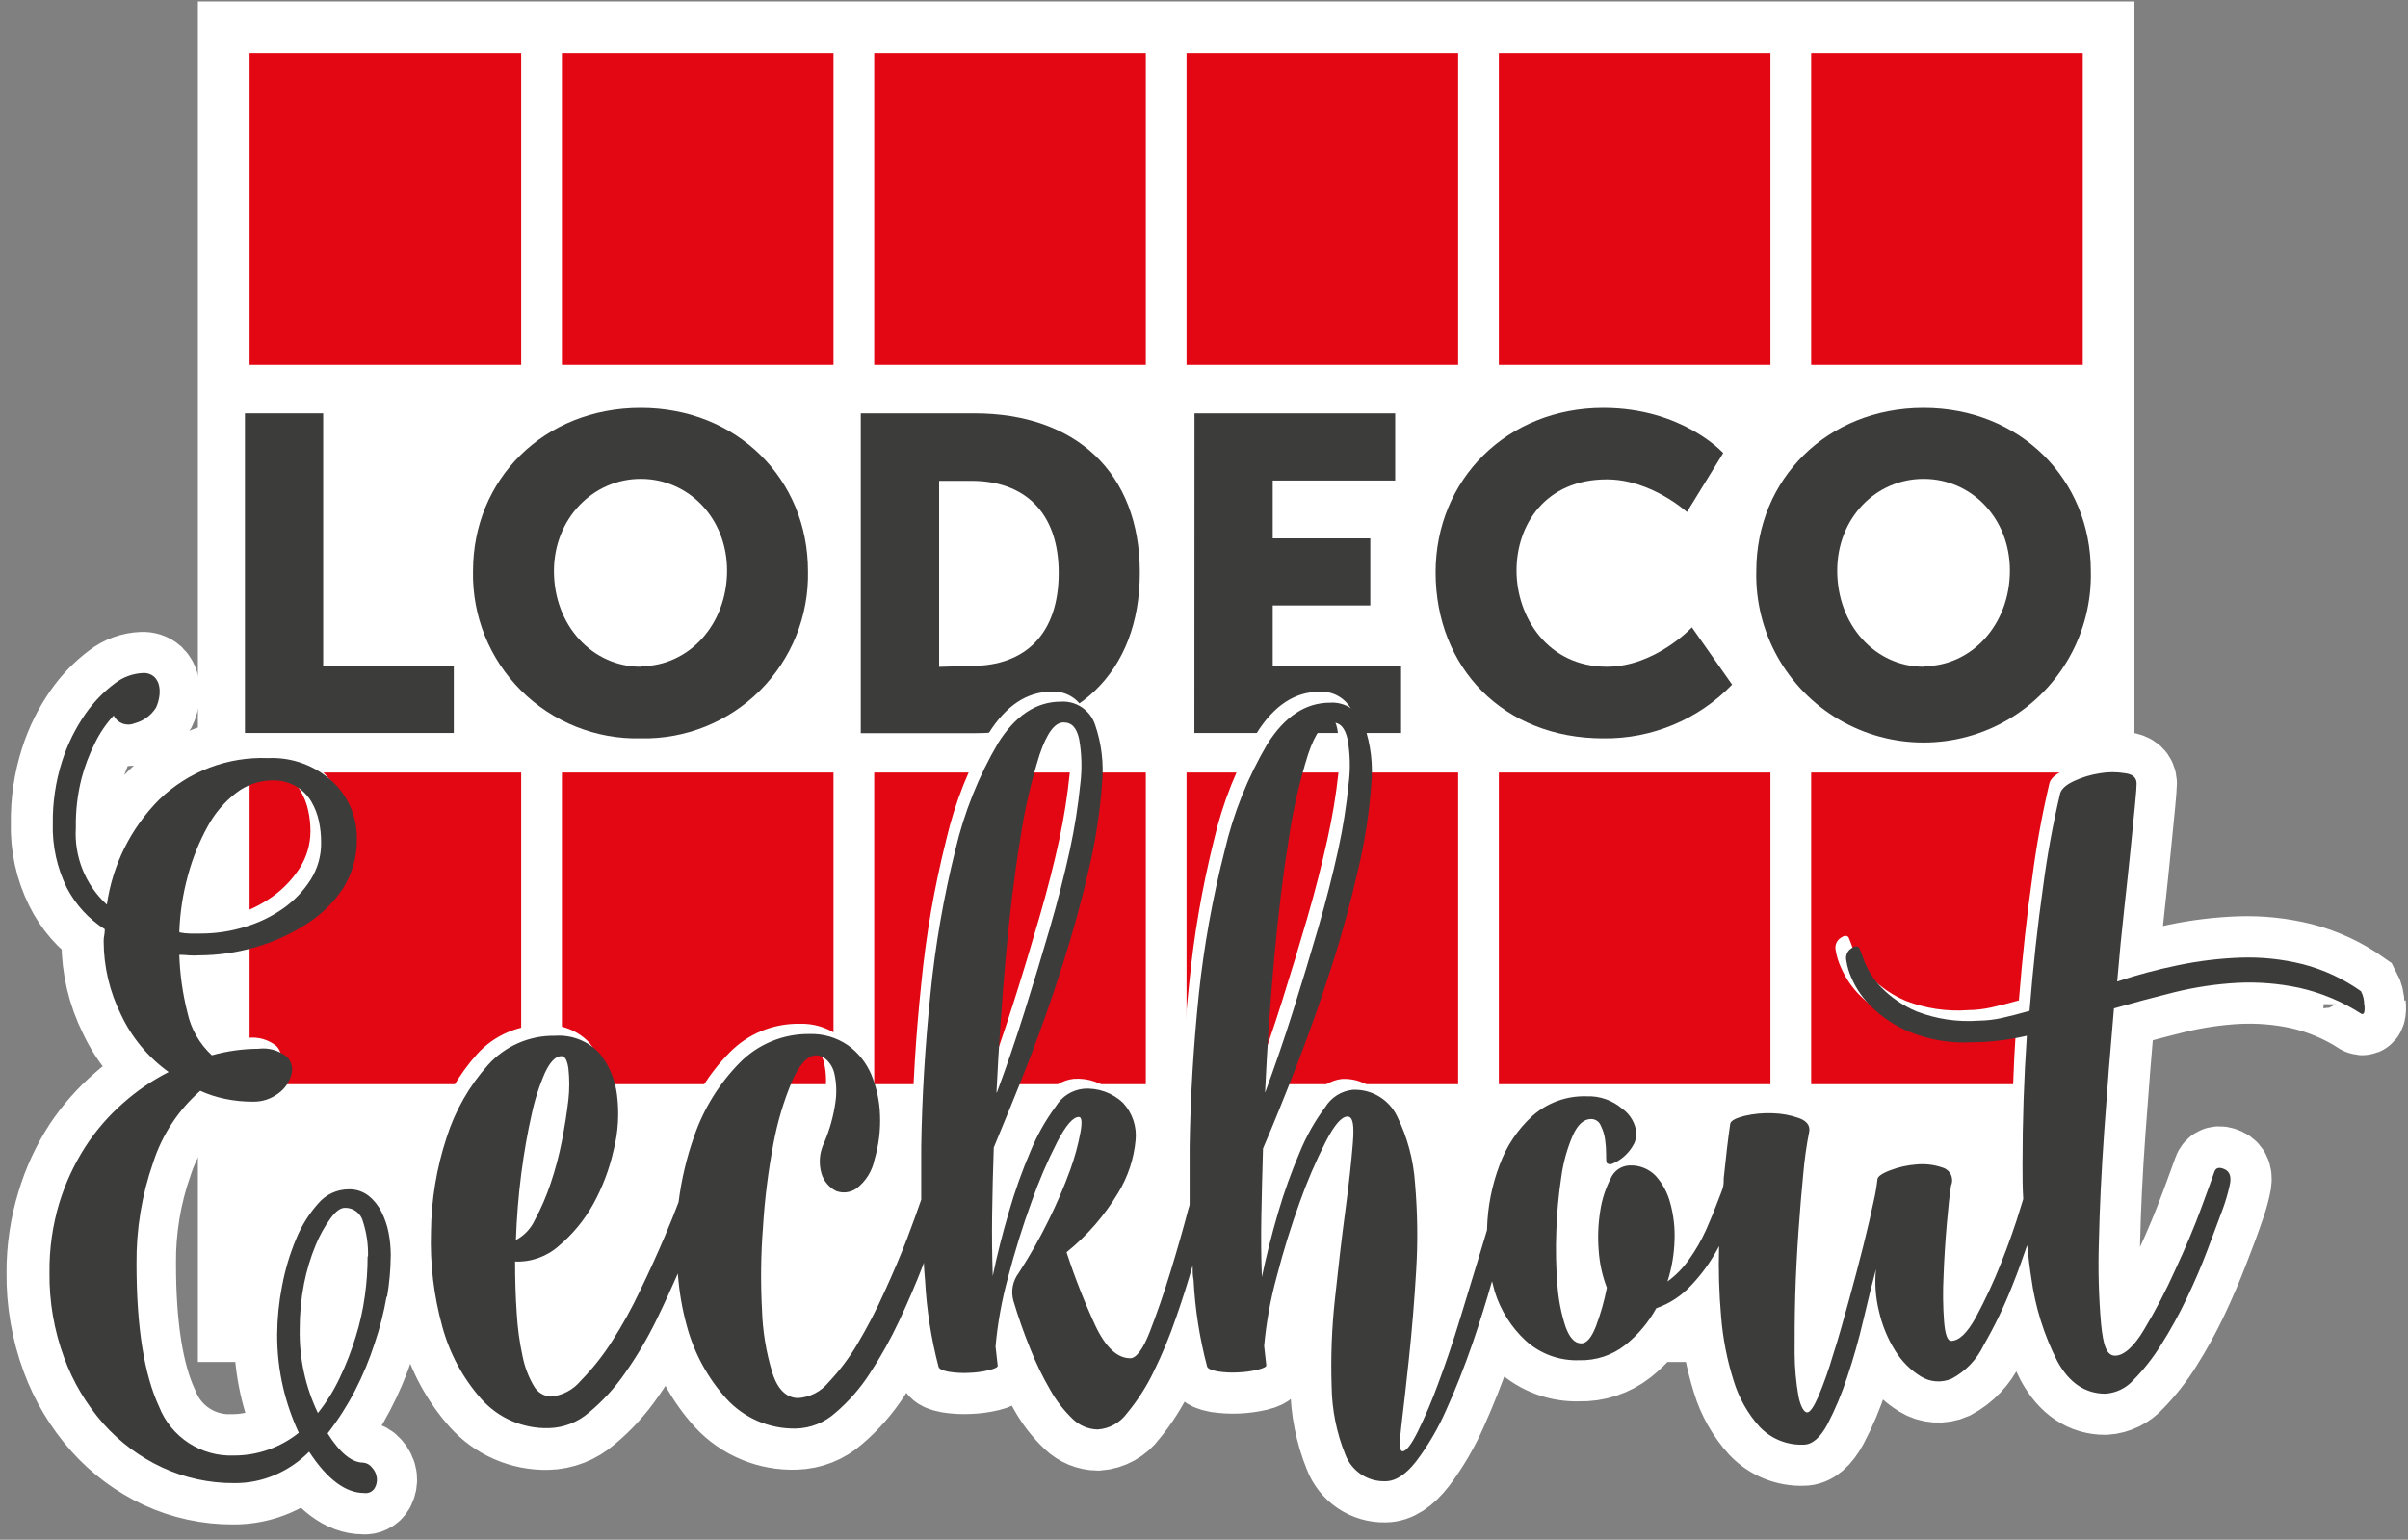<?xml version="1.0" encoding="UTF-8"?>
<svg width="233px" height="149px" viewBox="0 0 233 149" version="1.1" xmlns="http://www.w3.org/2000/svg" xmlns:xlink="http://www.w3.org/1999/xlink">
    <rect x="0" y="0" width="233" height="149" fill="#808080" stroke="none"/>
    <!-- Generator: Sketch 51.1 (57501) - http://www.bohemiancoding.com/sketch -->
    <title>Untitled</title>
    <desc>Created with Sketch.</desc>
    <defs></defs>
    <g id="Page-1" stroke="none" stroke-width="1" fill="none" fill-rule="evenodd">
        <g id="logo" transform="translate(3, 0)">
            <rect id="Rectangle-path" fill="#FFFFFF" fill-rule="nonzero" x="16.15" y="0.14" width="187.38" height="131.66"></rect>
            <path d="M32.47,121.59 C32.464,122.851 32.377,124.11 32.21,125.36 C32.022,126.715 31.724,128.053 31.32,129.36 C30.906,130.701 30.398,132.011 29.8,133.28 C29.223,134.515 28.501,135.676 27.65,136.74 C26.429,134.192 25.819,131.395 25.87,128.57 C25.863,127.093 26.007,125.618 26.3,124.17 C26.542,122.897 26.917,121.654 27.42,120.46 C27.792,119.534 28.272,118.654 28.85,117.84 C29.35,117.17 29.85,116.84 30.23,116.84 C31.078,116.825 31.819,117.411 32,118.24 C32.346,119.322 32.508,120.454 32.48,121.59 M14.25,90.18 C14.313,88.327 14.595,86.487 15.09,84.7 C15.531,83.061 16.173,81.482 17,80 C17.685,78.726 18.632,77.611 19.78,76.73 C20.782,75.954 22.012,75.529 23.28,75.52 C24.089,75.497 24.888,75.698 25.59,76.1 C26.174,76.47 26.658,76.979 27,77.58 C27.348,78.169 27.598,78.811 27.74,79.48 C27.881,80.137 27.952,80.808 27.95,81.48 C27.979,82.762 27.631,84.024 26.95,85.11 C26.248,86.206 25.341,87.156 24.28,87.91 C23.147,88.707 21.89,89.312 20.56,89.7 C19.17,90.128 17.724,90.344 16.27,90.34 L15.27,90.34 C14.934,90.337 14.599,90.3 14.27,90.23 M34.27,125.52 C34.507,124.173 34.631,122.808 34.64,121.44 C34.638,120.718 34.568,119.998 34.43,119.29 C34.293,118.596 34.064,117.924 33.75,117.29 C33.45,116.681 33.02,116.145 32.49,115.72 C31.937,115.29 31.25,115.067 30.55,115.09 C29.422,115.096 28.353,115.592 27.62,116.45 C26.717,117.471 25.994,118.638 25.48,119.9 C24.862,121.366 24.406,122.895 24.12,124.46 C23.811,125.994 23.65,127.555 23.64,129.12 C23.629,132.413 24.347,135.667 25.74,138.65 C23.959,140.079 21.743,140.855 19.46,140.85 C16.294,140.974 13.395,139.086 12.23,136.14 C10.76,132.99 10.03,128.39 10.03,122.31 C9.995,118.961 10.543,115.631 11.65,112.47 C12.517,109.797 14.093,107.409 16.21,105.56 C16.981,105.911 17.79,106.173 18.62,106.34 C19.515,106.526 20.426,106.616 21.34,106.61 C22.208,106.619 23.056,106.342 23.75,105.82 C24.395,105.388 24.869,104.744 25.09,104 C25.265,103.393 25.105,102.738 24.67,102.28 C23.892,101.644 22.886,101.358 21.89,101.49 C20.369,101.499 18.855,101.71 17.39,102.12 C16.194,101.021 15.36,99.584 15,98 C14.543,96.166 14.281,94.289 14.22,92.4 C14.534,92.4 14.848,92.416 15.16,92.45 C15.473,92.472 15.787,92.472 16.1,92.45 C17.944,92.446 19.779,92.184 21.55,91.67 C23.29,91.174 24.947,90.426 26.47,89.45 C27.9,88.57 29.124,87.394 30.06,86 C30.969,84.588 31.442,82.939 31.42,81.26 C31.475,79.134 30.62,77.086 29.07,75.63 C27.379,74.073 25.136,73.256 22.84,73.36 C18.932,73.207 15.131,74.651 12.31,77.36 C9.561,80.115 7.778,83.687 7.23,87.54 C5.158,85.64 4.055,82.906 4.23,80.1 C4.195,78.479 4.383,76.86 4.79,75.29 C5.067,74.106 5.473,72.956 6,71.86 C6.477,70.901 7.094,70.018 7.83,69.24 C8.183,69.99 9.062,70.333 9.83,70.02 C10.724,69.823 11.504,69.28 12,68.51 C12.149,68.193 12.253,67.856 12.31,67.51 C12.38,67.147 12.38,66.773 12.31,66.41 C12.244,66.074 12.08,65.764 11.84,65.52 C11.537,65.256 11.141,65.123 10.74,65.15 C9.751,65.192 8.8,65.541 8.02,66.15 C6.927,66.97 5.971,67.959 5.19,69.08 C4.212,70.476 3.453,72.014 2.94,73.64 C2.321,75.579 2.02,77.605 2.05,79.64 C1.984,81.797 2.451,83.937 3.41,85.87 C4.224,87.538 5.462,88.962 7,90 C7.021,90.193 7.021,90.387 7,90.58 C6.967,90.768 6.95,90.959 6.95,91.15 C6.955,93.621 7.53,96.057 8.63,98.27 C9.663,100.483 11.247,102.394 13.23,103.82 C11.643,104.632 10.165,105.64 8.83,106.82 C7.415,108.039 6.174,109.445 5.14,111 C4.052,112.686 3.207,114.518 2.63,116.44 C1.96,118.613 1.623,120.876 1.63,123.15 C1.598,125.954 2.08,128.739 3.05,131.37 C3.913,133.717 5.209,135.881 6.87,137.75 C8.461,139.539 10.401,140.986 12.57,142 C14.763,143.015 17.153,143.534 19.57,143.52 C20.921,143.532 22.259,143.263 23.5,142.73 C24.735,142.2 25.855,141.436 26.8,140.48 C28.54,143.14 30.32,144.48 32.14,144.48 C32.537,144.538 32.931,144.353 33.14,144.01 C33.309,143.705 33.382,143.357 33.35,143.01 C33.301,142.636 33.137,142.286 32.88,142.01 C32.68,141.741 32.374,141.57 32.04,141.54 C30.92,141.54 29.77,140.597 28.59,138.71 C29.579,137.43 30.453,136.065 31.2,134.63 C31.978,133.144 32.631,131.595 33.15,130 C33.653,128.516 34.037,126.995 34.3,125.45 M119.3,105.66 C119.507,101.26 119.803,96.927 120.19,92.66 C120.577,88.393 121.05,84.553 121.61,81.14 C122.008,78.381 122.626,75.659 123.46,73 C124.127,70.94 124.897,69.91 125.77,69.91 C126.53,69.91 127.04,70.45 127.28,71.53 C127.539,72.966 127.576,74.433 127.39,75.88 C127.174,78.007 126.841,80.12 126.39,82.21 C125.87,84.617 125.223,87.147 124.45,89.8 C123.69,92.46 122.86,95.16 121.99,97.92 C121.12,100.68 120.23,103.28 119.32,105.72 M93.32,105.72 C93.52,101.32 93.817,96.987 94.21,92.72 C94.603,88.453 95.073,84.613 95.62,81.2 C96.031,78.422 96.656,75.681 97.49,73 C98.157,70.94 98.927,69.91 99.8,69.91 C100.57,69.91 101.07,70.45 101.32,71.53 C101.57,72.967 101.604,74.433 101.42,75.88 C101.214,78.008 100.88,80.122 100.42,82.21 C99.9,84.62 99.25,87.15 98.49,89.8 C97.73,92.45 96.9,95.16 96.03,97.92 C95.16,100.68 94.26,103.28 93.36,105.72 M46.82,120 C46.883,117.846 47.056,115.696 47.34,113.56 C47.62,111.44 47.95,109.56 48.34,107.86 C48.637,106.456 49.076,105.086 49.65,103.77 C50.14,102.77 50.65,102.2 51.22,102.2 C51.57,102.2 51.8,102.61 51.9,103.41 C52.02,104.406 52.02,105.414 51.9,106.41 C51.76,107.64 51.55,108.96 51.27,110.41 C51,111.814 50.633,113.197 50.17,114.55 C49.768,115.761 49.263,116.935 48.66,118.06 C48.273,118.889 47.627,119.569 46.82,120 M225.66,97.23 C225.667,96.773 225.557,96.322 225.34,95.92 C223.632,94.71 221.717,93.822 219.69,93.3 C217.729,92.813 215.71,92.601 213.69,92.67 C211.649,92.744 209.619,92.991 207.62,93.41 C205.634,93.817 203.674,94.342 201.75,94.98 C201.963,92.527 202.193,90.193 202.44,87.98 C202.68,85.79 202.89,83.81 203.06,82.07 C203.23,80.33 203.38,78.91 203.48,77.83 C203.58,76.75 203.64,76.06 203.64,75.83 C203.64,75.27 203.27,74.92 202.54,74.83 C201.726,74.69 200.894,74.69 200.08,74.83 C199.19,74.965 198.325,75.228 197.51,75.61 C196.71,76 196.27,76.43 196.2,76.92 C195.65,79.16 195.11,82.12 194.58,85.82 C194.05,89.52 193.58,93.54 193.27,97.82 C192.303,98.1 191.413,98.33 190.6,98.51 C189.861,98.675 189.107,98.762 188.35,98.77 C186.309,98.92 184.26,98.616 182.35,97.88 C181.074,97.344 179.918,96.559 178.95,95.57 C178.255,94.863 177.705,94.027 177.33,93.11 C177.05,92.34 176.87,91.89 176.8,91.75 C176.73,91.61 176.49,91.45 176.07,91.75 C175.649,91.99 175.437,92.479 175.55,92.95 C175.637,93.549 175.812,94.132 176.07,94.68 C176.52,95.697 177.158,96.619 177.95,97.4 C179.017,98.455 180.281,99.291 181.67,99.86 C183.571,100.633 185.621,100.975 187.67,100.86 C189.468,100.854 191.26,100.643 193.01,100.23 C192.73,104.35 192.59,108.487 192.59,112.64 C192.59,113.81 192.59,114.93 192.66,116.03 L192.44,116.77 C191.91,118.52 191.27,120.35 190.5,122.27 C189.801,124.043 188.996,125.773 188.09,127.45 C187.25,128.99 186.45,129.76 185.68,129.76 C185.33,129.76 185.11,129.13 185,127.87 C184.896,126.409 184.879,124.943 184.95,123.48 C185.02,121.8 185.12,120.12 185.27,118.48 C185.42,116.84 185.54,115.55 185.68,114.71 C185.772,114.384 185.73,114.034 185.562,113.739 C185.395,113.445 185.117,113.229 184.79,113.14 C183.986,112.854 183.13,112.745 182.28,112.82 C181.383,112.884 180.5,113.08 179.66,113.4 C178.86,113.71 178.46,114.01 178.46,114.29 C178.38,114.994 178.257,115.692 178.09,116.38 C177.85,117.57 177.52,119 177.09,120.68 C176.66,122.36 176.2,124.13 175.67,126.02 C175.14,127.91 174.67,129.65 174.16,131.25 C173.761,132.609 173.287,133.944 172.74,135.25 C172.29,136.3 171.92,136.82 171.64,136.82 C171.36,136.82 171.01,136.3 170.8,135.25 C170.565,133.886 170.445,132.504 170.44,131.12 C170.44,129.41 170.44,127.52 170.49,125.46 C170.54,123.4 170.66,121.36 170.8,119.34 C170.94,117.32 171.1,115.43 171.28,113.68 C171.397,112.311 171.587,110.949 171.85,109.6 C171.917,109.04 171.583,108.62 170.85,108.34 C170.024,108.047 169.156,107.888 168.28,107.87 C167.366,107.831 166.45,107.918 165.56,108.13 C164.72,108.34 164.27,108.59 164.2,108.87 C163.993,110.33 163.783,112.09 163.57,114.15 C163.57,114.44 163.57,114.74 163.5,115.02 C163.43,115.3 163.21,115.82 163.05,116.25 C162.7,117.19 162.3,118.17 161.84,119.18 C161.397,120.176 160.854,121.124 160.22,122.01 C159.638,122.827 158.933,123.549 158.13,124.15 C158.538,122.854 158.767,121.508 158.81,120.15 C158.853,118.932 158.711,117.715 158.39,116.54 C158.129,115.567 157.643,114.669 156.97,113.92 C156.316,113.242 155.401,112.877 154.46,112.92 C153.651,112.931 152.929,113.429 152.63,114.18 C152.128,115.144 151.79,116.185 151.63,117.26 C151.418,118.542 151.367,119.845 151.48,121.14 C151.553,122.376 151.816,123.594 152.26,124.75 C152.018,126.018 151.666,127.262 151.21,128.47 C150.8,129.55 150.31,130.09 149.75,130.09 C149.19,130.09 148.61,129.55 148.23,128.47 C147.804,127.174 147.539,125.831 147.44,124.47 C147.299,122.727 147.266,120.977 147.34,119.23 C147.4,117.479 147.557,115.733 147.81,114 C147.995,112.623 148.365,111.278 148.91,110 C149.4,108.92 149.99,108.38 150.69,108.38 C151.103,108.375 151.477,108.626 151.63,109.01 C151.843,109.438 151.985,109.897 152.05,110.37 C152.121,110.857 152.158,111.348 152.16,111.84 C152.16,112.33 152.16,112.61 152.26,112.67 C152.36,112.73 152.52,112.82 152.84,112.67 C153.176,112.521 153.492,112.33 153.78,112.1 C154.126,111.814 154.426,111.477 154.67,111.1 C154.946,110.7 155.093,110.226 155.09,109.74 C154.994,108.798 154.499,107.943 153.73,107.39 C152.771,106.563 151.535,106.131 150.27,106.18 C148.349,106.117 146.477,106.793 145.04,108.07 C143.606,109.376 142.509,111.009 141.84,112.83 C141.099,114.809 140.694,116.898 140.64,119.01 L140.64,119.11 C140.42,119.83 140.2,120.56 139.96,121.37 C139.36,123.32 138.72,125.43 138.02,127.7 C137.32,129.97 136.62,132.05 135.93,133.93 C135.35,135.535 134.682,137.108 133.93,138.64 C133.303,139.9 132.813,140.53 132.46,140.53 C132.18,140.53 132.15,139.67 132.36,137.96 C132.57,136.25 132.81,134.09 133.09,131.47 C133.37,128.85 133.6,126.04 133.77,123.04 C133.944,120.231 133.911,117.414 133.67,114.61 C133.518,112.355 132.931,110.151 131.94,108.12 C131.153,106.482 129.465,105.471 127.65,105.55 C126.544,105.664 125.554,106.284 124.97,107.23 C123.973,108.572 123.146,110.034 122.51,111.58 C121.696,113.49 120.998,115.446 120.42,117.44 C119.793,119.567 119.27,121.643 118.85,123.67 C118.783,121.723 118.783,119.723 118.85,117.67 C118.917,115.617 118.967,113.47 119,111.23 C120.053,108.79 121.17,106.033 122.35,102.96 C123.53,99.887 124.63,96.76 125.65,93.58 C126.657,90.413 127.513,87.29 128.22,84.21 C128.856,81.528 129.278,78.799 129.48,76.05 C129.672,74.103 129.436,72.137 128.79,70.29 C128.315,68.899 126.967,67.998 125.5,68.09 C123.12,68.09 121.1,69.43 119.42,72.09 C117.53,75.316 116.138,78.809 115.29,82.45 C114.141,87.027 113.335,91.683 112.88,96.38 C112.347,101.44 112.05,106.363 111.99,111.15 C111.99,113.08 111.99,114.92 111.99,116.7 C111.99,116.86 111.91,117 111.86,117.17 C111.38,119.05 110.8,121.08 110.14,123.24 C109.48,125.4 108.79,127.34 108.14,129.05 C107.49,130.76 106.82,131.62 106.26,131.62 C105,131.62 103.89,130.62 102.91,128.53 C101.824,126.199 100.879,123.804 100.08,121.36 C102.073,119.75 103.766,117.8 105.08,115.6 C106.017,114.056 106.588,112.319 106.75,110.52 C106.883,109.201 106.446,107.887 105.55,106.91 C104.524,105.939 103.139,105.442 101.73,105.54 C100.626,105.652 99.639,106.274 99.06,107.22 C98.055,108.558 97.229,110.02 96.6,111.57 C95.783,113.479 95.082,115.436 94.5,117.43 C93.873,119.557 93.35,121.633 92.93,123.66 C92.863,121.713 92.863,119.713 92.93,117.66 C92.997,115.607 93.05,113.46 93.09,111.22 C94.13,108.78 95.247,106.023 96.44,102.95 C97.633,99.877 98.733,96.75 99.74,93.57 C100.753,90.403 101.607,87.28 102.3,84.2 C102.941,81.519 103.363,78.79 103.56,76.04 C103.754,74.093 103.522,72.128 102.88,70.28 C102.398,68.889 101.049,67.99 99.58,68.08 C97.2,68.08 95.18,69.42 93.5,72.08 C91.61,75.306 90.218,78.799 89.37,82.44 C88.247,86.963 87.455,91.562 87,96.2 C86.48,101.26 86.183,106.183 86.11,110.97 C86.11,112.75 86.11,114.45 86.11,116.1 C85.75,117.17 85.3,118.41 84.74,119.87 C84.113,121.51 83.38,123.237 82.54,125.05 C81.762,126.765 80.887,128.434 79.92,130.05 C79.126,131.409 78.18,132.674 77.1,133.82 C76.372,134.711 75.308,135.262 74.16,135.34 C73.05,135.34 72.16,134.52 71.65,132.88 C71.046,130.894 70.71,128.835 70.65,126.76 C70.513,124.094 70.549,121.421 70.76,118.76 C70.926,116.075 71.26,113.403 71.76,110.76 C72.142,108.655 72.756,106.6 73.59,104.63 C74.32,102.99 75.11,102.17 75.94,102.17 C76.312,102.189 76.666,102.338 76.94,102.59 C77.347,102.966 77.621,103.465 77.72,104.01 C77.907,104.867 77.944,105.75 77.83,106.62 C77.642,107.996 77.272,109.341 76.73,110.62 C76.266,111.551 76.173,112.623 76.47,113.62 C76.687,114.351 77.197,114.96 77.88,115.3 C78.548,115.558 79.301,115.46 79.88,115.04 C80.768,114.348 81.381,113.362 81.61,112.26 C82.002,110.876 82.168,109.437 82.1,108 C82.05,106.672 81.77,105.362 81.27,104.13 C80.782,103.008 79.997,102.04 79,101.33 C77.913,100.575 76.613,100.189 75.29,100.23 C72.727,100.195 70.263,101.218 68.48,103.06 C66.537,105.049 65.053,107.438 64.13,110.06 C63.386,112.144 62.876,114.304 62.61,116.5 C62.23,117.5 61.8,118.57 61.26,119.85 C60.593,121.49 59.807,123.217 58.9,125.03 C58.085,126.754 57.16,128.425 56.13,130.03 C55.264,131.388 54.259,132.651 53.13,133.8 C52.411,134.671 51.374,135.218 50.25,135.32 C49.572,135.293 48.958,134.914 48.63,134.32 C48.099,133.431 47.727,132.457 47.53,131.44 C47.244,130.042 47.067,128.625 47,127.2 C46.9,125.633 46.85,123.967 46.85,122.2 C48.407,122.263 49.928,121.718 51.09,120.68 C52.421,119.559 53.537,118.203 54.38,116.68 C55.309,115.026 56,113.248 56.43,111.4 C56.869,109.652 56.974,107.837 56.74,106.05 C56.543,104.525 55.907,103.09 54.91,101.92 C53.803,100.746 52.229,100.13 50.62,100.24 C48.145,100.194 45.773,101.227 44.12,103.07 C42.309,105.096 40.946,107.481 40.12,110.07 C38.237,116.012 38.091,122.368 39.7,128.39 C40.401,130.982 41.691,133.378 43.47,135.39 C45.121,137.255 47.51,138.298 50,138.24 C51.426,138.202 52.795,137.668 53.87,136.73 C55.213,135.623 56.394,134.334 57.38,132.9 C58.515,131.294 59.519,129.598 60.38,127.83 C61.17,126.23 61.86,124.72 62.48,123.28 C62.6,125.013 62.899,126.728 63.37,128.4 C64.072,131.002 65.382,133.401 67.19,135.4 C68.942,137.286 71.428,138.315 74,138.22 C75.411,138.182 76.764,137.647 77.82,136.71 C79.116,135.603 80.245,134.312 81.17,132.88 C82.23,131.258 83.176,129.564 84,127.81 C84.873,125.957 85.623,124.21 86.25,122.57 L86.39,122.17 C86.39,122.74 86.46,123.33 86.51,123.88 C86.655,126.711 87.094,129.52 87.82,132.26 C87.88,132.47 88.23,132.62 88.82,132.73 C89.481,132.836 90.152,132.869 90.82,132.83 C91.457,132.807 92.09,132.72 92.71,132.57 C93.27,132.43 93.54,132.29 93.54,132.15 L93.34,130.27 C93.539,128.022 93.94,125.796 94.54,123.62 C95.207,121.073 95.957,118.647 96.79,116.34 C97.503,114.336 98.341,112.379 99.3,110.48 C100.14,108.87 100.84,108.07 101.4,108.07 C101.68,108.07 101.73,108.56 101.56,109.53 C101.32,110.777 100.986,112.004 100.56,113.2 C99.95,114.861 99.249,116.487 98.46,118.07 C97.605,119.821 96.644,121.518 95.58,123.15 C94.992,123.926 94.799,124.932 95.06,125.87 C95.547,127.47 96.087,129.007 96.68,130.48 C97.229,131.859 97.877,133.195 98.62,134.48 C99.208,135.528 99.949,136.482 100.82,137.31 C101.467,137.937 102.329,138.295 103.23,138.31 C104.359,138.231 105.395,137.656 106.06,136.74 C107.073,135.516 107.932,134.172 108.62,132.74 C109.467,131.026 110.202,129.259 110.82,127.45 C111.42,125.71 111.94,124.05 112.4,122.45 C112.4,122.91 112.46,123.39 112.49,123.84 C112.64,126.671 113.079,129.479 113.8,132.22 C113.87,132.43 114.22,132.58 114.8,132.69 C116.089,132.88 117.401,132.826 118.67,132.53 C119.23,132.39 119.51,132.25 119.51,132.11 L119.3,130.23 C119.503,127.981 119.908,125.756 120.51,123.58 C121.177,121.033 121.927,118.607 122.76,116.3 C123.468,114.294 124.307,112.337 125.27,110.44 C126.11,108.83 126.81,108.03 127.37,108.03 C127.93,108.03 128.03,108.9 127.89,110.64 C127.75,112.38 127.5,114.57 127.16,117.19 C126.82,119.81 126.48,122.63 126.16,125.67 C125.855,128.486 125.751,131.32 125.85,134.15 C125.874,136.396 126.318,138.618 127.16,140.7 C127.753,142.314 129.311,143.369 131.03,143.32 C132.03,143.32 133.03,142.67 134.03,141.38 C135.178,139.857 136.144,138.206 136.91,136.46 C137.81,134.46 138.67,132.3 139.47,129.96 C140.18,127.88 140.8,125.9 141.35,123.96 C141.44,124.28 141.51,124.6 141.62,124.96 C142.185,126.782 143.22,128.424 144.62,129.72 C146.035,131 147.893,131.678 149.8,131.61 C151.41,131.657 152.985,131.136 154.25,130.14 C155.476,129.164 156.495,127.954 157.25,126.58 C158.555,126.129 159.725,125.355 160.65,124.33 C161.633,123.291 162.477,122.127 163.16,120.87 C163.219,120.77 163.273,120.666 163.32,120.56 C163.255,122.849 163.325,125.139 163.53,127.42 C163.7,129.518 164.103,131.591 164.73,133.6 C165.232,135.251 166.092,136.77 167.25,138.05 C168.348,139.21 169.894,139.84 171.49,139.78 C172.33,139.78 173.09,139.13 173.79,137.84 C174.57,136.363 175.219,134.82 175.73,133.23 C176.32,131.45 176.85,129.6 177.3,127.68 C177.75,125.76 178.15,124.14 178.5,122.81 C178.365,124.198 178.474,125.599 178.82,126.95 C179.128,128.286 179.659,129.56 180.39,130.72 C181.008,131.719 181.851,132.562 182.85,133.18 C183.753,133.743 184.877,133.822 185.85,133.39 C187.204,132.669 188.288,131.529 188.94,130.14 C190.005,128.29 190.934,126.365 191.72,124.38 C192.26,123.02 192.72,121.74 193.15,120.48 C193.26,121.57 193.39,122.64 193.55,123.65 C193.921,126.46 194.77,129.186 196.06,131.71 C197.21,133.81 198.77,134.85 200.72,134.85 C201.771,134.78 202.752,134.299 203.45,133.51 C204.458,132.471 205.353,131.328 206.12,130.1 C207.028,128.664 207.85,127.174 208.58,125.64 C209.34,124.027 210.007,122.473 210.58,120.98 C211.17,119.48 211.66,118.17 212.04,117.05 C212.323,116.301 212.55,115.532 212.72,114.75 C212.93,113.91 212.78,113.37 212.25,113.13 C211.72,112.89 211.4,112.97 211.25,113.39 C211.1,113.81 210.69,114.96 209.99,116.84 C209.29,118.72 208.46,120.73 207.48,122.84 C206.595,124.818 205.593,126.741 204.48,128.6 C203.48,130.31 202.48,131.17 201.65,131.17 C200.96,131.17 200.5,130.17 200.29,128.08 C200.063,125.45 199.993,122.808 200.08,120.17 C200.147,116.963 200.323,113.37 200.61,109.39 C200.897,105.41 201.21,101.467 201.55,97.56 C203.5,97 205.48,96.47 207.47,95.98 C209.439,95.501 211.447,95.203 213.47,95.09 C215.482,94.988 217.499,95.149 219.47,95.57 C221.603,96.045 223.634,96.895 225.47,98.08 C225.75,98.22 225.86,97.92 225.79,97.19" id="Shape" stroke="#FFFFFF" stroke-width="8"></path>
            <g id="Group" transform="translate(20, 39)" fill="#3C3C3B" fill-rule="nonzero">
                <polygon id="Shape" points="0.7 1 8.27 1 8.27 25.44 20.91 25.44 20.91 31.93 0.7 31.93"></polygon>
                <path d="M39,0.47 C48.34,0.47 55.18,7.39 55.18,16.26 C55.277,20.581 53.603,24.754 50.548,27.811 C47.493,30.868 43.321,32.544 39,32.45 C34.671,32.555 30.488,30.884 27.422,27.826 C24.357,24.768 22.676,20.589 22.77,16.26 C22.77,7.39 29.61,0.47 39,0.47 Z M39,25.47 C43.63,25.47 47.35,21.47 47.35,16.21 C47.35,11.15 43.63,7.34 39,7.34 C34.37,7.34 30.6,11.2 30.6,16.26 C30.6,21.54 34.33,25.52 39,25.52 L39,25.47 Z" id="Shape"></path>
                <path d="M60.29,1 L71.29,1 C81.02,1 87.29,6.67 87.29,16.41 C87.29,26.15 81.05,31.95 71.29,31.95 L60.29,31.95 L60.29,1 Z M71,25.44 C76.24,25.44 79.44,22.32 79.44,16.44 C79.44,10.56 76.11,7.53 71,7.53 L67.87,7.53 L67.87,25.53 L71,25.44 Z" id="Shape"></path>
                <polygon id="Shape" points="92.58 1 112 1 112 7.5 100.15 7.5 100.15 13.1 109.59 13.1 109.59 19.59 100.15 19.59 100.15 25.44 112.57 25.44 112.57 31.93 92.57 31.93"></polygon>
                <path d="M132.14,0.47 C139.8,0.47 143.74,4.84 143.74,4.84 L140.23,10.55 C140.23,10.55 136.77,7.39 132.48,7.39 C126.55,7.39 123.74,11.76 123.74,16.22 C123.74,20.68 126.74,25.52 132.48,25.52 C137.16,25.52 140.71,21.71 140.71,21.71 L144.6,27.25 C141.343,30.629 136.833,32.511 132.14,32.45 C122.44,32.45 115.91,25.57 115.91,16.39 C115.91,7.39 122.83,0.47 132.14,0.47 Z" id="Shape"></path>
                <path d="M163.13,0.47 C172.47,0.47 179.31,7.39 179.31,16.26 C179.456,22.138 176.404,27.634 171.336,30.616 C166.268,33.598 159.982,33.598 154.914,30.616 C149.846,27.634 146.794,22.138 146.94,16.26 C146.94,7.39 153.78,0.47 163.13,0.47 Z M163.13,25.47 C167.76,25.47 171.48,21.47 171.48,16.21 C171.48,11.15 167.76,7.34 163.13,7.34 C158.5,7.34 154.77,11.15 154.77,16.21 C154.77,21.54 158.49,25.52 163.13,25.52 L163.13,25.47 Z" id="Shape"></path>
            </g>
            <rect id="Rectangle-path" fill="#E30613" fill-rule="nonzero" x="21.15" y="5.14" width="26.28" height="30.16"></rect>
            <rect id="Rectangle-path" fill="#E30613" fill-rule="nonzero" x="21.15" y="74.76" width="26.28" height="30.16"></rect>
            <rect id="Rectangle-path" fill="#E30613" fill-rule="nonzero" x="51.37" y="5.14" width="26.28" height="30.16"></rect>
            <rect id="Rectangle-path" fill="#E30613" fill-rule="nonzero" x="51.37" y="74.76" width="26.28" height="30.16"></rect>
            <rect id="Rectangle-path" fill="#E30613" fill-rule="nonzero" x="81.59" y="5.14" width="26.28" height="30.16"></rect>
            <rect id="Rectangle-path" fill="#E30613" fill-rule="nonzero" x="81.59" y="74.76" width="26.28" height="30.16"></rect>
            <rect id="Rectangle-path" fill="#E30613" fill-rule="nonzero" x="111.81" y="5.14" width="26.28" height="30.16"></rect>
            <rect id="Rectangle-path" fill="#E30613" fill-rule="nonzero" x="111.81" y="74.76" width="26.28" height="30.16"></rect>
            <rect id="Rectangle-path" fill="#E30613" fill-rule="nonzero" x="142.03" y="5.14" width="26.28" height="30.16"></rect>
            <rect id="Rectangle-path" fill="#E30613" fill-rule="nonzero" x="142.03" y="74.76" width="26.28" height="30.16"></rect>
            <rect id="Rectangle-path" fill="#E30613" fill-rule="nonzero" x="172.25" y="5.14" width="26.28" height="30.16"></rect>
            <rect id="Rectangle-path" fill="#E30613" fill-rule="nonzero" x="172.25" y="74.76" width="26.28" height="30.16"></rect>
            <path d="M31.55,120.57 C31.545,121.831 31.455,123.091 31.28,124.34 C31.097,125.696 30.799,127.034 30.39,128.34 C29.983,129.685 29.478,130.998 28.88,132.27 C28.297,133.498 27.576,134.656 26.73,135.72 C25.525,133.179 24.933,130.391 25,127.58 C24.994,126.106 25.135,124.636 25.42,123.19 C25.67,121.916 26.045,120.67 26.54,119.47 C26.913,118.542 27.397,117.663 27.98,116.85 C28.47,116.19 28.98,115.85 29.36,115.85 C30.194,115.832 30.927,116.399 31.12,117.21 C31.467,118.292 31.629,119.424 31.6,120.56 M13.33,89.15 C13.396,87.298 13.674,85.459 14.16,83.67 C14.601,82.043 15.235,80.475 16.05,79 C16.732,77.726 17.676,76.612 18.82,75.73 C19.824,74.948 21.058,74.519 22.33,74.51 C23.139,74.487 23.938,74.688 24.64,75.09 C25.24,75.456 25.742,75.965 26.1,76.57 C26.445,77.16 26.691,77.801 26.83,78.47 C26.97,79.127 27.041,79.798 27.04,80.47 C27.032,81.721 26.671,82.944 26,84 C25.297,85.093 24.391,86.04 23.33,86.79 C22.196,87.589 20.94,88.197 19.61,88.59 C18.219,89.009 16.773,89.221 15.32,89.22 L14.32,89.22 C13.984,89.217 13.649,89.18 13.32,89.11 M33.37,124.4 C33.603,123.052 33.727,121.688 33.74,120.32 C33.738,119.598 33.668,118.878 33.53,118.17 C33.393,117.476 33.164,116.804 32.85,116.17 C32.547,115.563 32.117,115.027 31.59,114.6 C31.037,114.17 30.35,113.947 29.65,113.97 C28.523,113.979 27.454,114.474 26.72,115.33 C25.811,116.352 25.084,117.523 24.57,118.79 C23.96,120.255 23.504,121.78 23.21,123.34 C22.909,124.875 22.752,126.435 22.74,128 C22.728,129.727 22.922,131.449 23.32,133.13 C23.67,134.646 24.18,136.121 24.84,137.53 C23.057,138.961 20.837,139.737 18.55,139.73 C15.386,139.846 12.494,137.949 11.34,135 C9.873,131.86 9.14,127.253 9.14,121.18 C9.107,117.828 9.655,114.495 10.76,111.33 C11.624,108.655 13.2,106.266 15.32,104.42 C16.089,104.77 16.894,105.035 17.72,105.21 C18.619,105.387 19.534,105.475 20.45,105.47 C21.319,105.483 22.167,105.205 22.86,104.68 C23.472,104.267 23.929,103.662 24.16,102.96 C24.344,102.352 24.187,101.691 23.75,101.23 C22.972,100.594 21.966,100.308 20.97,100.44 C19.449,100.448 17.935,100.66 16.47,101.07 C15.293,99.981 14.471,98.563 14.11,97 C13.652,95.166 13.391,93.289 13.33,91.4 C13.644,91.4 13.958,91.416 14.27,91.45 C14.582,91.492 14.896,91.512 15.21,91.51 C17.055,91.508 18.89,91.242 20.66,90.72 C22.397,90.221 24.053,89.477 25.58,88.51 C27.002,87.597 28.215,86.394 29.14,84.98 C30.046,83.566 30.519,81.919 30.5,80.24 C30.547,78.114 29.689,76.067 28.14,74.61 C26.45,73.051 24.207,72.234 21.91,72.34 C18.005,72.188 14.207,73.632 11.39,76.34 C8.641,79.095 6.858,82.667 6.31,86.52 C4.237,84.625 3.134,81.893 3.31,79.09 C3.28,77.465 3.468,75.844 3.87,74.27 C4.181,73.113 4.61,71.99 5.15,70.92 C5.627,69.961 6.244,69.078 6.98,68.3 C7.333,69.05 8.209,69.396 8.98,69.09 C9.836,68.834 10.56,68.257 11,67.48 C11.154,67.164 11.262,66.827 11.32,66.48 C11.39,66.117 11.39,65.743 11.32,65.38 C11.254,65.044 11.09,64.734 10.85,64.49 C10.545,64.231 10.15,64.101 9.75,64.13 C8.759,64.176 7.806,64.525 7.02,65.13 C5.927,65.951 4.975,66.944 4.2,68.07 C3.234,69.477 2.492,71.026 2,72.66 C1.381,74.599 1.08,76.625 1.11,78.66 C1.043,80.817 1.51,82.957 2.47,84.89 C3.316,86.523 4.579,87.903 6.13,88.89 C6.147,89.083 6.147,89.277 6.13,89.47 C6.092,89.661 6.075,89.855 6.08,90.05 C6.089,92.519 6.66,94.954 7.75,97.17 C8.792,99.381 10.378,101.29 12.36,102.72 C10.77,103.525 9.29,104.534 7.96,105.72 C6.518,106.963 5.259,108.404 4.22,110 C3.131,111.691 2.283,113.525 1.7,115.45 C1.054,117.624 0.737,119.882 0.76,122.15 C0.725,124.953 1.203,127.739 2.17,130.37 C3.039,132.716 4.338,134.88 6,136.75 C7.581,138.512 9.503,139.934 11.65,140.93 C13.841,141.952 16.233,142.471 18.65,142.45 C19.996,142.459 21.33,142.194 22.57,141.67 C23.801,141.133 24.92,140.37 25.87,139.42 C27.623,142.087 29.403,143.42 31.21,143.42 C31.607,143.478 32.001,143.293 32.21,142.95 C32.38,142.646 32.454,142.297 32.42,141.95 C32.367,141.577 32.203,141.229 31.95,140.95 C31.75,140.681 31.444,140.51 31.11,140.48 C29.99,140.48 28.837,139.54 27.65,137.66 C28.644,136.378 29.521,135.009 30.27,133.57 C31.045,132.102 31.7,130.573 32.23,129 C32.728,127.511 33.112,125.987 33.38,124.44 M118.38,104.65 C118.593,100.25 118.89,95.917 119.27,91.65 C119.65,87.383 120.12,83.547 120.68,80.14 C121.094,77.371 121.726,74.639 122.57,71.97 C123.27,69.91 124.03,68.88 124.87,68.88 C125.71,68.88 126.15,69.42 126.39,70.5 C126.644,71.936 126.681,73.403 126.5,74.85 C126.268,76.978 125.917,79.091 125.45,81.18 C124.92,83.59 124.28,86.12 123.51,88.77 C122.74,91.42 121.92,94.13 121.05,96.89 C120.18,99.65 119.29,102.25 118.38,104.69 M92.38,104.69 C92.593,100.29 92.89,95.957 93.27,91.69 C93.65,87.423 94.123,83.587 94.69,80.18 C95.096,77.411 95.725,74.678 96.57,72.01 C97.27,69.95 98.04,68.92 98.87,68.92 C99.7,68.92 100.15,69.46 100.39,70.54 C100.649,71.976 100.686,73.443 100.5,74.89 C100.284,77.017 99.951,79.13 99.5,81.22 C98.98,83.627 98.333,86.157 97.56,88.81 C96.79,91.47 95.98,94.17 95.1,96.93 C94.22,99.69 93.34,102.29 92.43,104.73 M45.89,119 C45.96,116.83 46.14,114.69 46.42,112.56 C46.7,110.43 47.03,108.56 47.42,106.85 C47.711,105.447 48.15,104.08 48.73,102.77 C49.22,101.77 49.73,101.2 50.3,101.2 C50.65,101.2 50.88,101.6 50.98,102.4 C51.1,103.396 51.1,104.404 50.98,105.4 C50.84,106.62 50.63,107.95 50.35,109.4 C50.077,110.8 49.709,112.18 49.25,113.53 C48.849,114.743 48.341,115.918 47.73,117.04 C47.344,117.875 46.699,118.562 45.89,119 M224.74,96.22 C224.747,95.763 224.637,95.312 224.42,94.91 C222.709,93.704 220.795,92.817 218.77,92.29 C216.808,91.806 214.789,91.598 212.77,91.67 C210.73,91.74 208.699,91.984 206.7,92.4 C204.714,92.807 202.754,93.332 200.83,93.97 C201.037,91.53 201.263,89.197 201.51,86.97 C201.76,84.77 201.96,82.8 202.14,81.05 C202.32,79.3 202.45,77.89 202.56,76.81 C202.67,75.73 202.72,75.05 202.72,74.81 C202.72,74.25 202.35,73.9 201.62,73.81 C200.806,73.67 199.974,73.67 199.16,73.81 C198.268,73.942 197.402,74.208 196.59,74.6 C195.79,74.98 195.35,75.42 195.28,75.9 C194.59,78.841 194.05,81.815 193.66,84.81 C193.127,88.51 192.69,92.51 192.35,96.81 C191.35,97.09 190.48,97.31 189.68,97.49 C188.941,97.655 188.187,97.742 187.43,97.75 C185.389,97.901 183.34,97.597 181.43,96.86 C180.153,96.33 178.997,95.548 178.03,94.56 C177.334,93.852 176.78,93.017 176.4,92.1 C176.12,91.33 175.95,90.87 175.88,90.73 C175.81,90.59 175.57,90.44 175.15,90.73 C174.729,90.975 174.515,91.464 174.62,91.94 C174.712,92.536 174.891,93.115 175.15,93.66 C175.596,94.682 176.234,95.609 177.03,96.39 C178.102,97.439 179.365,98.274 180.75,98.85 C182.656,99.602 184.705,99.923 186.75,99.79 C188.548,99.784 190.34,99.573 192.09,99.16 C191.81,103.28 191.67,107.417 191.67,111.57 C191.67,112.74 191.67,113.87 191.74,114.97 C191.67,115.21 191.6,115.43 191.52,115.71 C190.993,117.45 190.347,119.28 189.58,121.2 C188.879,122.976 188.074,124.709 187.17,126.39 C186.33,127.92 185.53,128.69 184.76,128.69 C184.41,128.69 184.19,128.06 184.08,126.81 C183.992,125.345 183.992,123.875 184.08,122.41 C184.15,120.73 184.25,119.06 184.39,117.41 C184.53,115.76 184.67,114.48 184.81,113.64 C184.927,113.315 184.906,112.957 184.754,112.648 C184.601,112.338 184.329,112.105 184,112 C183.197,111.712 182.339,111.606 181.49,111.69 C180.593,111.75 179.71,111.942 178.87,112.26 C178.07,112.58 177.67,112.87 177.67,113.15 C177.584,113.856 177.461,114.557 177.3,115.25 C177.05,116.43 176.72,117.86 176.3,119.54 C175.88,121.22 175.41,123 174.89,124.88 C174.37,126.76 173.89,128.51 173.37,130.12 C172.97,131.477 172.5,132.812 171.96,134.12 C171.5,135.12 171.14,135.69 170.86,135.69 C170.58,135.69 170.23,135.16 170.02,134.12 C169.781,132.753 169.66,131.368 169.66,129.98 C169.66,128.27 169.66,126.38 169.66,124.32 C169.66,122.26 169.83,120.22 169.97,118.2 C170.11,116.18 170.27,114.29 170.44,112.54 C170.564,111.171 170.758,109.809 171.02,108.46 C171.09,107.9 170.76,107.46 170.02,107.2 C169.197,106.91 168.333,106.752 167.46,106.73 C166.546,106.695 165.631,106.782 164.74,106.99 C163.9,107.2 163.44,107.45 163.37,107.73 C163.17,109.19 162.96,110.96 162.75,113.02 C162.75,113.3 162.7,113.6 162.67,113.89 C162.64,114.18 162.38,114.68 162.22,115.11 C161.87,116.05 161.47,117.03 161.02,118.04 C160.576,119.035 160.033,119.983 159.4,120.87 C158.818,121.693 158.109,122.419 157.3,123.02 C157.716,121.726 157.945,120.379 157.98,119.02 C158.033,117.799 157.891,116.577 157.56,115.4 C157.309,114.428 156.825,113.532 156.15,112.79 C155.496,112.112 154.581,111.747 153.64,111.79 C152.831,111.801 152.109,112.299 151.81,113.05 C151.309,114.018 150.971,115.062 150.81,116.14 C150.599,117.419 150.545,118.718 150.65,120.01 C150.73,121.246 150.996,122.463 151.44,123.62 C151.198,124.888 150.846,126.132 150.39,127.34 C149.97,128.42 149.48,128.96 148.93,128.96 C148.38,128.96 147.79,128.42 147.41,127.34 C146.979,126.045 146.713,124.701 146.62,123.34 C146.479,121.597 146.446,119.847 146.52,118.1 C146.575,116.349 146.732,114.603 146.99,112.87 C147.173,111.493 147.543,110.147 148.09,108.87 C148.58,107.79 149.17,107.24 149.87,107.24 C150.283,107.235 150.657,107.486 150.81,107.87 C151.021,108.298 151.163,108.757 151.23,109.23 C151.298,109.717 151.332,110.208 151.33,110.7 C151.296,110.985 151.333,111.274 151.44,111.54 C151.507,111.68 151.697,111.68 152.01,111.54 C152.367,111.391 152.704,111.196 153.01,110.96 C153.359,110.677 153.659,110.339 153.9,109.96 C154.173,109.559 154.319,109.085 154.32,108.6 C154.224,107.653 153.725,106.793 152.95,106.24 C151.992,105.419 150.76,104.991 149.5,105.04 C147.577,104.973 145.702,105.646 144.26,106.92 C142.831,108.229 141.738,109.861 141.07,111.68 C140.329,113.659 139.924,115.748 139.87,117.86 C139.865,117.893 139.865,117.927 139.87,117.96 C139.65,118.68 139.43,119.41 139.19,120.22 C138.59,122.17 137.95,124.29 137.25,126.55 C136.55,128.81 135.85,130.9 135.15,132.78 C134.572,134.389 133.904,135.965 133.15,137.5 C132.53,138.75 132.04,139.38 131.69,139.38 C131.34,139.38 131.37,138.52 131.58,136.82 C131.79,135.12 132.04,132.94 132.32,130.32 C132.6,127.7 132.82,124.9 133,121.89 C133.176,119.081 133.139,116.263 132.89,113.46 C132.744,111.205 132.16,109.001 131.17,106.97 C130.379,105.332 128.687,104.325 126.87,104.41 C125.769,104.521 124.782,105.139 124.2,106.08 C123.203,107.422 122.376,108.884 121.74,110.43 C120.926,112.34 120.228,114.296 119.65,116.29 C119.02,118.42 118.49,120.5 118.08,122.52 C118.007,120.573 117.987,118.573 118.02,116.52 C118.02,114.46 118.11,112.32 118.18,110.08 C119.18,107.64 120.34,104.88 121.53,101.81 C122.72,98.74 123.82,95.61 124.83,92.44 C125.84,89.27 126.7,86.14 127.4,83.07 C128.033,80.384 128.451,77.652 128.65,74.9 C128.844,72.953 128.612,70.988 127.97,69.14 C127.491,67.747 126.14,66.846 124.67,66.94 C122.297,66.94 120.273,68.273 118.6,70.94 C116.701,74.166 115.305,77.663 114.46,81.31 C113.318,85.885 112.516,90.537 112.06,95.23 C111.527,100.297 111.227,105.22 111.16,110 C111.16,111.93 111.16,113.77 111.16,115.55 C111.16,115.71 111.09,115.85 111.04,116.02 C110.55,117.9 109.98,119.93 109.31,122.09 C108.64,124.25 107.97,126.19 107.31,127.9 C106.65,129.61 105.99,130.47 105.43,130.47 C104.17,130.47 103.053,129.44 102.08,127.38 C100.994,125.049 100.049,122.654 99.25,120.21 C101.244,118.6 102.937,116.65 104.25,114.45 C105.19,112.907 105.764,111.169 105.93,109.37 C106.06,108.051 105.624,106.738 104.73,105.76 C103.699,104.792 102.31,104.299 100.9,104.4 C99.8,104.516 98.815,105.132 98.23,106.07 C97.233,107.412 96.406,108.874 95.77,110.42 C94.956,112.33 94.258,114.286 93.68,116.28 C93.053,118.407 92.53,120.483 92.11,122.51 C92.043,120.563 92.043,118.563 92.11,116.51 C92.11,114.45 92.19,112.31 92.26,110.07 C93.313,107.63 94.43,104.873 95.61,101.8 C96.79,98.727 97.89,95.603 98.91,92.43 C99.923,89.25 100.78,86.127 101.48,83.06 C102.113,80.374 102.531,77.642 102.73,74.89 C102.929,72.943 102.696,70.977 102.05,69.13 C101.575,67.739 100.227,66.838 98.76,66.93 C96.38,66.93 94.36,68.27 92.68,70.93 C90.789,74.159 89.396,77.655 88.55,81.3 C87.4,85.873 86.594,90.526 86.14,95.22 C85.607,100.287 85.31,105.21 85.25,109.99 C85.25,111.77 85.25,113.47 85.25,115.12 C84.88,116.19 84.44,117.43 83.88,118.89 C83.253,120.53 82.52,122.257 81.68,124.07 C80.88,125.762 79.985,127.408 79,129 C78.2,130.358 77.251,131.623 76.17,132.77 C75.443,133.655 74.383,134.202 73.24,134.28 C72.12,134.28 71.24,133.46 70.73,131.82 C70.126,129.834 69.79,127.775 69.73,125.7 C69.593,123.034 69.629,120.361 69.84,117.7 C70.007,115.015 70.341,112.343 70.84,109.7 C71.225,107.598 71.842,105.546 72.68,103.58 C73.41,101.94 74.19,101.12 75.03,101.12 C75.38,101.151 75.71,101.295 75.97,101.53 C76.377,101.908 76.653,102.405 76.76,102.95 C76.943,103.811 76.977,104.697 76.86,105.57 C76.674,106.947 76.304,108.292 75.76,109.57 C75.303,110.503 75.21,111.573 75.5,112.57 C75.723,113.301 76.237,113.908 76.92,114.25 C77.588,114.508 78.341,114.41 78.92,113.99 C79.808,113.298 80.421,112.312 80.65,111.21 C81.062,109.802 81.238,108.335 81.17,106.87 C81.122,105.537 80.838,104.223 80.33,102.99 C79.856,101.86 79.077,100.884 78.08,100.17 C76.992,99.41 75.686,99.024 74.36,99.07 C71.801,99.031 69.34,100.052 67.56,101.89 C65.611,103.873 64.125,106.264 63.21,108.89 C62.468,110.975 61.955,113.134 61.68,115.33 C61.31,116.33 60.88,117.4 60.33,118.68 C59.637,120.427 58.86,122.2 58,124 C57.181,125.724 56.253,127.395 55.22,129 C54.352,130.356 53.347,131.619 52.22,132.77 C51.495,133.632 50.461,134.174 49.34,134.28 C48.662,134.253 48.048,133.874 47.72,133.28 C47.185,132.393 46.813,131.418 46.62,130.4 C46.315,129.021 46.121,127.62 46.04,126.21 C45.93,124.64 45.88,122.98 45.88,121.21 C47.437,121.273 48.958,120.728 50.12,119.69 C51.45,118.564 52.567,117.209 53.42,115.69 C54.335,114.031 55.008,112.25 55.42,110.4 C55.867,108.657 55.975,106.844 55.74,105.06 C55.575,103.528 54.97,102.077 54,100.88 C52.886,99.712 51.31,99.1 49.7,99.21 C47.22,99.141 44.835,100.161 43.17,102 C41.356,104.024 39.992,106.41 39.17,109 C37.287,114.942 37.141,121.298 38.75,127.32 C39.449,129.913 40.74,132.309 42.52,134.32 C44.15,136.19 46.519,137.25 49,137.22 C50.431,137.179 51.803,136.642 52.88,135.7 C54.218,134.592 55.399,133.307 56.39,131.88 C57.52,130.267 58.523,128.568 59.39,126.8 C60.17,125.2 60.86,123.7 61.49,122.26 C61.612,123.988 61.907,125.7 62.37,127.37 C63.073,129.974 64.386,132.374 66.2,134.37 C67.948,136.257 70.43,137.289 73,137.2 C74.414,137.166 75.769,136.627 76.82,135.68 C78.12,134.577 79.251,133.29 80.18,131.86 C81.237,130.241 82.18,128.551 83,126.8 C83.87,124.95 84.63,123.2 85.25,121.56 C85.31,121.42 85.35,121.3 85.4,121.16 C85.4,121.73 85.47,122.32 85.51,122.87 C85.66,125.701 86.099,128.509 86.82,131.25 C86.89,131.46 87.24,131.61 87.82,131.72 C88.481,131.826 89.152,131.859 89.82,131.82 C90.454,131.797 91.084,131.71 91.7,131.56 C92.26,131.42 92.54,131.28 92.54,131.14 L92.33,129.26 C92.533,127.011 92.938,124.786 93.54,122.61 C94.2,120.06 94.95,117.61 95.79,115.33 C96.498,113.324 97.337,111.367 98.3,109.47 C99.14,107.86 99.84,107.06 100.4,107.06 C100.67,107.06 100.73,107.55 100.55,108.53 C100.314,109.775 99.98,110.998 99.55,112.19 C98.938,113.85 98.237,115.475 97.45,117.06 C96.595,118.811 95.634,120.508 94.57,122.14 C93.977,122.914 93.785,123.922 94.05,124.86 C94.54,126.47 95.05,128 95.67,129.47 C96.217,130.849 96.866,132.186 97.61,133.47 C98.198,134.515 98.94,135.465 99.81,136.29 C100.456,136.919 101.318,137.277 102.22,137.29 C103.347,137.213 104.381,136.637 105.04,135.72 C106.062,134.5 106.925,133.156 107.61,131.72 C108.455,130.005 109.19,128.238 109.81,126.43 C110.41,124.69 110.93,123.03 111.39,121.43 C111.39,121.89 111.39,122.37 111.48,122.82 C111.63,125.651 112.069,128.459 112.79,131.2 C112.86,131.41 113.21,131.56 113.79,131.67 C114.451,131.776 115.122,131.809 115.79,131.77 C116.424,131.746 117.054,131.659 117.67,131.51 C118.23,131.37 118.51,131.23 118.51,131.09 L118.3,129.21 C118.504,126.962 118.905,124.737 119.5,122.56 C120.17,120.01 120.92,117.56 121.76,115.28 C122.464,113.272 123.303,111.315 124.27,109.42 C125.11,107.81 125.8,107.01 126.36,107.01 C126.92,107.01 127.03,107.88 126.89,109.63 C126.75,111.38 126.5,113.55 126.15,116.17 C125.8,118.79 125.47,121.62 125.15,124.65 C124.841,127.469 124.734,130.306 124.83,133.14 C124.86,135.382 125.304,137.599 126.14,139.68 C126.734,141.298 128.297,142.354 130.02,142.3 C131.02,142.3 132.02,141.65 133.02,140.36 C134.168,138.837 135.134,137.186 135.9,135.44 C136.81,133.44 137.66,131.29 138.47,128.95 C139.18,126.87 139.8,124.88 140.35,122.95 C140.43,123.28 140.51,123.6 140.61,123.95 C141.18,125.77 142.214,127.41 143.61,128.71 C145.025,129.99 146.883,130.668 148.79,130.6 C150.4,130.647 151.975,130.126 153.24,129.13 C154.468,128.156 155.488,126.945 156.24,125.57 C157.546,125.121 158.716,124.346 159.64,123.32 C160.621,122.282 161.465,121.123 162.15,119.87 C162.21,119.76 162.25,119.66 162.31,119.56 C162.24,121.845 162.31,124.133 162.52,126.41 C162.69,128.508 163.093,130.581 163.72,132.59 C164.219,134.24 165.076,135.76 166.23,137.04 C167.333,138.199 168.881,138.829 170.48,138.77 C171.31,138.77 172.08,138.12 172.78,136.83 C173.556,135.351 174.205,133.809 174.72,132.22 C175.307,130.44 175.83,128.59 176.29,126.67 C176.75,124.75 177.15,123.127 177.49,121.8 C177.258,124.571 177.92,127.343 179.38,129.71 C179.993,130.714 180.836,131.557 181.84,132.17 C182.743,132.735 183.867,132.814 184.84,132.38 C186.194,131.659 187.278,130.519 187.93,129.13 C188.995,127.28 189.924,125.355 190.71,123.37 C191.25,122.02 191.71,120.73 192.14,119.47 C192.25,120.57 192.38,121.63 192.54,122.64 C192.911,125.45 193.76,128.176 195.05,130.7 C196.197,132.8 197.75,133.85 199.71,133.85 C200.761,133.783 201.741,133.296 202.43,132.5 C203.444,131.47 204.34,130.33 205.1,129.1 C206.008,127.66 206.83,126.168 207.56,124.63 C208.33,123.03 209.01,121.47 209.61,119.97 C210.21,118.47 210.69,117.16 211.07,116.04 C211.348,115.289 211.575,114.521 211.75,113.74 C211.96,112.9 211.8,112.36 211.28,112.12 C210.76,111.88 210.42,111.96 210.28,112.38 C210.14,112.8 209.72,113.95 209.02,115.84 C208.32,117.73 207.48,119.73 206.51,121.84 C205.625,123.818 204.623,125.741 203.51,127.6 C202.51,129.31 201.51,130.16 200.68,130.16 C199.85,130.16 199.53,129.16 199.32,127.07 C199.093,124.443 199.023,121.805 199.11,119.17 C199.177,115.957 199.35,112.36 199.63,108.38 C199.91,104.4 200.243,100.457 200.63,96.55 C202.577,95.99 204.547,95.467 206.54,94.98 C208.507,94.491 210.516,94.193 212.54,94.09 C214.552,93.98 216.57,94.138 218.54,94.56 C220.671,95.039 222.702,95.889 224.54,97.07 C224.82,97.21 224.92,96.91 224.86,96.18" id="Shape" fill="#FFFFFF" fill-rule="nonzero"></path>
            <path d="M32.57,121.59 C32.569,122.851 32.482,124.111 32.31,125.36 C32.127,126.716 31.829,128.054 31.42,129.36 C31.011,130.702 30.503,132.013 29.9,133.28 C29.327,134.514 28.608,135.676 27.76,136.74 C26.547,134.205 25.944,131.42 26,128.61 C25.995,127.133 26.135,125.659 26.42,124.21 C26.671,122.94 27.046,121.697 27.54,120.5 C27.918,119.57 28.408,118.69 29,117.88 C29.49,117.21 29.95,116.88 30.38,116.88 C31.211,116.863 31.941,117.43 32.13,118.24 C32.476,119.322 32.638,120.454 32.61,121.59 M14.35,90.18 C14.413,88.327 14.695,86.487 15.19,84.7 C15.629,83.063 16.264,81.485 17.08,80 C17.761,78.726 18.706,77.612 19.85,76.73 C20.855,75.952 22.089,75.527 23.36,75.52 C24.166,75.497 24.962,75.698 25.66,76.1 C26.265,76.464 26.771,76.972 27.13,77.58 C27.475,78.17 27.721,78.811 27.86,79.48 C28.001,80.137 28.072,80.808 28.07,81.48 C28.099,82.762 27.751,84.024 27.07,85.11 C26.373,86.21 25.466,87.162 24.4,87.91 C23.269,88.705 22.016,89.31 20.69,89.7 C19.297,90.128 17.847,90.343 16.39,90.34 L15.39,90.34 C15.054,90.336 14.719,90.3 14.39,90.23 M34.45,125.52 C34.679,124.172 34.8,122.807 34.81,121.44 C34.808,120.718 34.738,119.998 34.6,119.29 C34.467,118.595 34.238,117.922 33.92,117.29 C33.624,116.681 33.197,116.145 32.67,115.72 C32.117,115.29 31.43,115.067 30.73,115.09 C29.601,115.093 28.531,115.59 27.8,116.45 C26.89,117.468 26.163,118.635 25.65,119.9 C25.036,121.368 24.581,122.896 24.29,124.46 C23.989,125.995 23.831,127.555 23.82,129.12 C23.81,130.846 24.001,132.568 24.39,134.25 C24.745,135.765 25.254,137.239 25.91,138.65 C24.129,140.079 21.913,140.855 19.63,140.85 C16.465,140.971 13.568,139.084 12.4,136.14 C10.94,132.99 10.21,128.39 10.21,122.31 C10.175,118.961 10.723,115.631 11.83,112.47 C12.694,109.798 14.266,107.41 16.38,105.56 C17.151,105.911 17.96,106.173 18.79,106.34 C19.685,106.525 20.596,106.616 21.51,106.61 C22.379,106.621 23.226,106.343 23.92,105.82 C24.542,105.379 24.991,104.736 25.19,104 C25.376,103.393 25.215,102.733 24.77,102.28 C23.996,101.645 22.993,101.359 22,101.49 C20.479,101.498 18.965,101.71 17.5,102.12 C16.309,101.021 15.486,99.583 15.14,98 C14.674,96.167 14.41,94.29 14.35,92.4 C14.667,92.4 14.984,92.417 15.3,92.45 C15.613,92.472 15.927,92.472 16.24,92.45 C18.081,92.446 19.912,92.184 21.68,91.67 C23.423,91.174 25.084,90.426 26.61,89.45 C28.027,88.564 29.24,87.388 30.17,86 C31.075,84.586 31.547,82.939 31.53,81.26 C31.581,79.133 30.723,77.085 29.17,75.63 C27.479,74.073 25.236,73.256 22.94,73.36 C19.035,73.205 15.236,74.65 12.42,77.36 C9.671,80.115 7.888,83.687 7.34,87.54 C5.266,85.642 4.163,82.906 4.34,80.1 C4.31,78.479 4.498,76.861 4.9,75.29 C5.207,74.132 5.632,73.01 6.17,71.94 C6.644,70.955 7.261,70.045 8,69.24 C8.361,69.983 9.237,70.316 10,70 C10.865,69.784 11.613,69.243 12.09,68.49 C12.239,68.173 12.343,67.836 12.4,67.49 C12.47,67.127 12.47,66.753 12.4,66.39 C12.338,66.052 12.174,65.742 11.93,65.5 C11.628,65.234 11.231,65.101 10.83,65.13 C9.842,65.175 8.892,65.524 8.11,66.13 C7.017,66.95 6.061,67.939 5.28,69.06 C4.293,70.481 3.525,72.041 3,73.69 C2.385,75.63 2.085,77.655 2.11,79.69 C2.049,81.846 2.516,83.985 3.47,85.92 C4.322,87.551 5.588,88.931 7.14,89.92 C7.14,90.114 7.123,90.308 7.09,90.5 C7.048,90.687 7.028,90.878 7.03,91.07 C7.035,93.541 7.61,95.977 8.71,98.19 C9.747,100.404 11.334,102.315 13.32,103.74 C11.732,104.549 10.253,105.557 8.92,106.74 C7.501,107.982 6.262,109.416 5.24,111 C4.16,112.691 3.316,114.521 2.73,116.44 C2.08,118.616 1.763,120.879 1.79,123.15 C1.755,125.953 2.233,128.739 3.2,131.37 C4.059,133.72 5.347,135.891 7,137.77 C8.586,139.552 10.519,140.991 12.68,142 C14.872,143.018 17.263,143.537 19.68,143.52 C21.031,143.532 22.369,143.263 23.61,142.73 C24.845,142.2 25.965,141.436 26.91,140.48 C28.65,143.14 30.43,144.48 32.25,144.48 C32.647,144.538 33.041,144.353 33.25,144.01 C33.429,143.709 33.503,143.357 33.46,143.01 C33.416,142.634 33.251,142.283 32.99,142.01 C32.792,141.744 32.49,141.573 32.16,141.54 C31.04,141.54 29.887,140.597 28.7,138.71 C29.696,137.433 30.573,136.067 31.32,134.63 C32.091,133.143 32.737,131.595 33.25,130 C33.756,128.516 34.143,126.995 34.41,125.45 M119.41,105.66 C119.617,101.26 119.913,96.927 120.3,92.66 C120.687,88.393 121.157,84.553 121.71,81.14 C122.115,78.382 122.737,75.66 123.57,73 C124.26,70.94 125.03,69.91 125.87,69.91 C126.71,69.91 127.14,70.45 127.39,71.53 C127.645,72.966 127.679,74.433 127.49,75.88 C127.28,78.008 126.946,80.121 126.49,82.21 C125.96,84.62 125.32,87.15 124.55,89.8 C123.78,92.45 122.96,95.16 122.09,97.92 C121.22,100.68 120.32,103.28 119.42,105.72 M93.42,105.72 C93.633,101.32 93.93,96.987 94.31,92.72 C94.69,88.453 95.16,84.613 95.72,81.2 C96.128,78.421 96.757,75.679 97.6,73 C98.3,70.94 99.06,69.91 99.9,69.91 C100.74,69.91 101.18,70.45 101.42,71.53 C101.674,72.966 101.711,74.433 101.53,75.88 C101.314,78.007 100.981,80.12 100.53,82.21 C100,84.62 99.36,87.15 98.59,89.8 C97.82,92.45 97,95.16 96.13,97.92 C95.26,100.68 94.37,103.28 93.46,105.72 M46.92,120 C46.993,117.84 47.167,115.693 47.44,113.56 C47.72,111.44 48.05,109.56 48.44,107.86 C48.733,106.455 49.172,105.084 49.75,103.77 C50.23,102.77 50.75,102.2 51.32,102.2 C51.67,102.2 51.89,102.61 52,103.41 C52.11,104.407 52.11,105.413 52,106.41 C51.86,107.64 51.65,108.96 51.37,110.41 C51.096,111.813 50.728,113.196 50.27,114.55 C49.865,115.761 49.356,116.936 48.75,118.06 C48.368,118.889 47.725,119.57 46.92,120 M225.76,97.23 C225.768,96.774 225.661,96.324 225.45,95.92 C223.741,94.712 221.826,93.824 219.8,93.3 C217.839,92.813 215.82,92.601 213.8,92.67 C211.756,92.744 209.722,92.991 207.72,93.41 C205.737,93.817 203.781,94.342 201.86,94.98 C202.07,92.53 202.29,90.21 202.54,87.98 C202.79,85.75 202.99,83.81 203.17,82.07 C203.35,80.33 203.48,78.91 203.59,77.83 C203.7,76.75 203.74,76.06 203.74,75.83 C203.74,75.27 203.38,74.92 202.64,74.83 C201.826,74.69 200.994,74.69 200.18,74.83 C199.293,74.965 198.431,75.228 197.62,75.61 C196.82,76 196.38,76.43 196.31,76.92 C195.62,79.857 195.08,82.828 194.69,85.82 C194.163,89.52 193.727,93.52 193.38,97.82 C192.4,98.1 191.51,98.33 190.71,98.51 C189.971,98.674 189.217,98.761 188.46,98.77 C186.419,98.922 184.369,98.618 182.46,97.88 C181.181,97.344 180.022,96.559 179.05,95.57 C178.355,94.863 177.805,94.027 177.43,93.11 C177.15,92.34 176.98,91.89 176.91,91.75 C176.84,91.61 176.59,91.45 176.17,91.75 C175.754,91.995 175.544,92.48 175.65,92.95 C175.742,93.548 175.917,94.13 176.17,94.68 C176.62,95.699 177.262,96.622 178.06,97.4 C179.127,98.455 180.391,99.291 181.78,99.86 C183.681,100.633 185.731,100.975 187.78,100.86 C189.578,100.853 191.37,100.642 193.12,100.23 C192.84,104.35 192.7,108.487 192.7,112.64 C192.7,113.81 192.7,114.93 192.77,116.03 C192.69,116.27 192.62,116.5 192.54,116.77 C192.02,118.52 191.37,120.35 190.61,122.27 C189.907,124.041 189.102,125.771 188.2,127.45 C187.36,128.99 186.56,129.76 185.79,129.76 C185.44,129.76 185.21,129.13 185.11,127.87 C185,126.409 184.984,124.943 185.06,123.48 C185.12,121.8 185.23,120.12 185.37,118.48 C185.51,116.84 185.65,115.55 185.79,114.71 C185.931,114.38 185.925,114.005 185.774,113.68 C185.624,113.354 185.343,113.107 185,113 C184.196,112.714 183.34,112.605 182.49,112.68 C181.593,112.741 180.709,112.937 179.87,113.26 C179.06,113.57 178.66,113.87 178.66,114.15 C178.581,114.853 178.46,115.551 178.3,116.24 C178.05,117.43 177.72,118.86 177.3,120.54 C176.88,122.22 176.41,123.99 175.89,125.88 C175.37,127.77 174.89,129.51 174.37,131.11 C173.974,132.468 173.503,133.804 172.96,135.11 C172.5,136.16 172.14,136.68 171.86,136.68 C171.58,136.68 171.23,136.16 171.02,135.11 C170.781,133.746 170.657,132.365 170.65,130.98 C170.65,129.27 170.65,127.38 170.71,125.32 C170.77,123.26 170.88,121.22 171.02,119.2 C171.16,117.18 171.32,115.29 171.49,113.54 C171.609,112.17 171.803,110.808 172.07,109.46 C172.14,108.9 171.8,108.46 171.07,108.2 C170.248,107.907 169.383,107.748 168.51,107.73 C167.592,107.691 166.674,107.778 165.78,107.99 C164.95,108.2 164.49,108.45 164.42,108.73 C164.207,110.19 163.997,111.95 163.79,114.01 C163.79,114.3 163.79,114.6 163.72,114.88 C163.65,115.16 163.43,115.68 163.27,116.11 C162.92,117.05 162.52,118.03 162.07,119.04 C161.62,120.034 161.074,120.982 160.44,121.87 C159.864,122.692 159.158,123.415 158.35,124.01 C158.763,122.715 158.992,121.369 159.03,120.01 C159.078,118.792 158.936,117.574 158.61,116.4 C158.357,115.426 157.873,114.528 157.2,113.78 C156.544,113.105 155.631,112.741 154.69,112.78 C153.883,112.803 153.163,113.296 152.85,114.04 C152.352,115.006 152.014,116.046 151.85,117.12 C151.639,118.402 151.586,119.705 151.69,121 C151.771,122.236 152.037,123.453 152.48,124.61 C152.238,125.878 151.886,127.122 151.43,128.33 C151.003,129.443 150.527,130 150,130 C149.37,130 148.87,129.46 148.48,128.38 C148.058,127.083 147.796,125.74 147.7,124.38 C147.555,122.637 147.519,120.887 147.59,119.14 C147.648,117.389 147.808,115.642 148.07,113.91 C148.255,112.533 148.625,111.188 149.17,109.91 C149.65,108.83 150.25,108.29 150.95,108.29 C151.363,108.285 151.737,108.536 151.89,108.92 C152.103,109.348 152.245,109.807 152.31,110.28 C152.378,110.767 152.412,111.258 152.41,111.75 C152.41,112.24 152.41,112.52 152.52,112.58 C152.63,112.64 152.78,112.73 153.09,112.58 C153.428,112.433 153.744,112.242 154.03,112.01 C154.378,111.727 154.679,111.389 154.92,111.01 C155.196,110.61 155.343,110.136 155.34,109.65 C155.249,108.707 154.752,107.849 153.98,107.3 C153.024,106.476 151.792,106.043 150.53,106.09 C148.606,106.027 146.731,106.703 145.29,107.98 C143.856,109.284 142.761,110.918 142.1,112.74 C141.35,114.717 140.941,116.806 140.89,118.92 L140.89,119.02 C140.68,119.74 140.46,120.47 140.21,121.28 C139.62,123.23 138.97,125.34 138.28,127.61 C137.59,129.88 136.88,131.96 136.18,133.84 C135.6,135.445 134.932,137.018 134.18,138.55 C133.55,139.81 133.06,140.44 132.72,140.44 C132.38,140.44 132.4,139.58 132.61,137.87 C132.82,136.16 133.06,134 133.34,131.38 C133.62,128.76 133.85,125.95 134.03,122.95 C134.201,120.141 134.164,117.323 133.92,114.52 C133.773,112.264 133.185,110.06 132.19,108.03 C131.403,106.392 129.715,105.381 127.9,105.46 C126.796,105.572 125.809,106.194 125.23,107.14 C124.229,108.48 123.403,109.942 122.77,111.49 C121.953,113.399 121.252,115.356 120.67,117.35 C120.05,119.48 119.52,121.56 119.1,123.58 C119.027,121.633 119.01,119.633 119.05,117.58 C119.09,115.527 119.143,113.38 119.21,111.14 C120.26,108.7 121.37,105.94 122.56,102.87 C123.75,99.8 124.84,96.67 125.86,93.49 C126.88,90.31 127.72,87.2 128.42,84.12 C129.061,81.439 129.483,78.71 129.68,75.96 C129.874,74.013 129.642,72.048 129,70.2 C128.521,68.807 127.17,67.906 125.7,68 C123.33,68 121.3,69.34 119.63,72 C117.732,75.223 116.336,78.717 115.49,82.36 C114.328,86.907 113.496,91.533 113,96.2 C112.48,101.26 112.183,106.183 112.11,110.97 C112.11,112.9 112.11,114.74 112.11,116.52 C112.11,116.68 112.03,116.82 111.99,116.99 C111.5,118.87 110.92,120.9 110.26,123.06 C109.6,125.22 108.92,127.16 108.26,128.87 C107.6,130.58 106.93,131.44 106.37,131.44 C105.123,131.44 104.007,130.41 103.02,128.35 C101.938,126.018 100.996,123.624 100.2,121.18 C102.194,119.57 103.887,117.62 105.2,115.42 C106.14,113.877 106.714,112.139 106.88,110.34 C107.014,109.019 106.573,107.703 105.67,106.73 C104.648,105.754 103.26,105.256 101.85,105.36 C100.746,105.472 99.759,106.094 99.18,107.04 C98.183,108.382 97.356,109.844 96.72,111.39 C95.902,113.298 95.204,115.255 94.63,117.25 C94,119.38 93.47,121.46 93.06,123.48 C92.993,121.533 92.973,119.533 93,117.48 C93.027,115.427 93.08,113.28 93.16,111.04 C94.16,108.6 95.32,105.84 96.51,102.77 C97.7,99.7 98.8,96.57 99.81,93.39 C100.82,90.21 101.68,87.1 102.38,84.02 C103.013,81.338 103.431,78.609 103.63,75.86 C103.824,73.913 103.592,71.948 102.95,70.1 C102.471,68.707 101.12,67.806 99.65,67.9 C97.28,67.9 95.25,69.24 93.58,71.9 C91.687,75.125 90.291,78.618 89.44,82.26 C88.301,86.839 87.495,91.494 87.03,96.19 C86.51,101.25 86.213,106.173 86.14,110.96 C86.14,112.74 86.14,114.44 86.14,116.09 C85.77,117.16 85.32,118.4 84.77,119.86 C84.14,121.5 83.4,123.23 82.57,125.04 C81.807,126.74 80.949,128.396 80,130 C79.203,131.36 78.253,132.625 77.17,133.77 C76.446,134.661 75.385,135.211 74.24,135.29 C73.12,135.29 72.24,134.47 71.73,132.83 C71.126,130.844 70.79,128.785 70.73,126.71 C70.589,124.044 70.622,121.372 70.83,118.71 C70.996,116.025 71.33,113.353 71.83,110.71 C72.217,108.607 72.83,106.551 73.66,104.58 C74.4,102.94 75.18,102.12 76.02,102.12 C76.372,102.15 76.703,102.298 76.96,102.54 C77.367,102.918 77.643,103.415 77.75,103.96 C77.933,104.818 77.967,105.701 77.85,106.57 C77.667,107.947 77.297,109.293 76.75,110.57 C76.291,111.502 76.198,112.573 76.49,113.57 C76.71,114.3 77.22,114.907 77.9,115.25 C78.568,115.504 79.319,115.407 79.9,114.99 C80.788,114.299 81.398,113.313 81.62,112.21 C82.035,110.799 82.214,109.329 82.15,107.86 C82.102,106.53 81.818,105.22 81.31,103.99 C80.833,102.858 80.055,101.879 79.06,101.16 C77.97,100.404 76.666,100.018 75.34,100.06 C72.777,100.027 70.314,101.051 68.53,102.89 C66.587,104.877 65.105,107.266 64.19,109.89 C63.448,111.975 62.935,114.134 62.66,116.33 C62.29,117.33 61.85,118.4 61.31,119.68 C60.61,121.32 59.83,123.05 58.95,124.86 C58.139,126.586 57.214,128.257 56.18,129.86 C55.314,131.218 54.309,132.482 53.18,133.63 C52.458,134.497 51.423,135.044 50.3,135.15 C49.622,135.115 49.008,134.738 48.67,134.15 C48.143,133.259 47.772,132.285 47.57,131.27 C47.269,129.891 47.078,128.49 47,127.08 C46.89,125.51 46.84,123.85 46.84,122.08 C48.397,122.143 49.918,121.598 51.08,120.56 C52.412,119.436 53.53,118.081 54.38,116.56 C55.297,114.905 55.97,113.127 56.38,111.28 C56.822,109.533 56.931,107.718 56.7,105.93 C56.517,104.458 55.928,103.067 55,101.91 C53.893,100.736 52.319,100.12 50.71,100.23 C48.238,100.185 45.869,101.218 44.22,103.06 C42.406,105.084 41.042,107.47 40.22,110.06 C39.245,113.017 38.732,116.107 38.7,119.22 C38.605,122.311 38.975,125.399 39.8,128.38 C40.501,130.972 41.791,133.368 43.57,135.38 C45.228,137.238 47.621,138.269 50.11,138.2 C51.54,138.164 52.912,137.63 53.99,136.69 C55.327,135.58 56.505,134.291 57.49,132.86 C58.622,131.251 59.625,129.556 60.49,127.79 C61.27,126.19 61.96,124.68 62.59,123.24 C62.712,124.972 63.007,126.687 63.47,128.36 C64.176,130.961 65.485,133.359 67.29,135.36 C69.01,137.238 71.454,138.287 74,138.24 C75.413,138.21 76.768,137.674 77.82,136.73 C79.119,135.625 80.248,134.335 81.17,132.9 C82.234,131.28 83.179,129.586 84,127.83 C84.867,125.977 85.617,124.23 86.25,122.59 C86.31,122.45 86.34,122.33 86.4,122.19 C86.4,122.76 86.47,123.35 86.51,123.9 C86.66,126.731 87.099,129.539 87.82,132.28 C87.89,132.49 88.24,132.64 88.82,132.75 C89.481,132.856 90.152,132.889 90.82,132.85 C91.454,132.826 92.084,132.739 92.7,132.59 C93.26,132.45 93.54,132.31 93.54,132.17 L93.33,130.29 C93.534,128.042 93.935,125.817 94.53,123.64 C95.197,121.093 95.95,118.667 96.79,116.36 C97.494,114.352 98.333,112.395 99.3,110.5 C100.14,108.89 100.83,108.09 101.39,108.09 C101.67,108.09 101.72,108.58 101.55,109.55 C101.32,110.799 100.985,112.027 100.55,113.22 C99.944,114.881 99.246,116.507 98.46,118.09 C97.602,119.839 96.64,121.535 95.58,123.17 C94.987,123.944 94.795,124.952 95.06,125.89 C95.54,127.49 96.08,129.027 96.68,130.5 C97.225,131.88 97.873,133.218 98.62,134.5 C99.204,135.547 99.943,136.501 100.81,137.33 C101.458,137.955 102.319,138.313 103.22,138.33 C104.35,138.253 105.387,137.678 106.05,136.76 C107.066,135.536 107.929,134.193 108.62,132.76 C109.464,131.046 110.195,129.279 110.81,127.47 C111.42,125.73 111.94,124.07 112.4,122.47 C112.4,122.93 112.4,123.41 112.49,123.86 C112.635,126.691 113.074,129.5 113.8,132.24 C113.87,132.45 114.22,132.6 114.8,132.71 C115.461,132.816 116.132,132.85 116.8,132.81 C117.437,132.787 118.07,132.7 118.69,132.55 C119.25,132.41 119.53,132.27 119.53,132.13 L119.32,130.25 C119.524,128.002 119.925,125.777 120.52,123.6 C121.18,121.05 121.94,118.6 122.77,116.32 C123.481,114.314 124.323,112.356 125.29,110.46 C126.12,108.85 126.82,108.05 127.38,108.05 C127.94,108.05 128.04,108.92 127.9,110.66 C127.76,112.4 127.52,114.59 127.17,117.21 C126.82,119.83 126.49,122.65 126.17,125.69 C125.862,128.505 125.755,131.339 125.85,134.17 C125.879,136.415 126.323,138.636 127.16,140.72 C127.754,142.338 129.317,143.394 131.04,143.34 C132.04,143.34 133.04,142.69 134.04,141.4 C135.188,139.877 136.154,138.226 136.92,136.48 C137.83,134.48 138.68,132.32 139.49,129.98 C140.2,127.9 140.82,125.92 141.37,123.98 C141.45,124.3 141.53,124.62 141.63,124.98 C142.196,126.802 143.23,128.444 144.63,129.74 C146.044,131.022 147.903,131.7 149.81,131.63 C151.42,131.675 152.994,131.155 154.26,130.16 C155.486,129.184 156.506,127.974 157.26,126.6 C158.567,126.147 159.739,125.373 160.67,124.35 C161.653,123.311 162.497,122.147 163.18,120.89 C163.24,120.79 163.28,120.69 163.34,120.58 C163.272,122.869 163.338,125.159 163.54,127.44 C163.708,129.539 164.114,131.612 164.75,133.62 C165.249,135.27 166.106,136.79 167.26,138.07 C168.359,139.229 169.904,139.859 171.5,139.8 C172.34,139.8 173.11,139.15 173.81,137.86 C174.582,136.381 175.228,134.838 175.74,133.25 C176.34,131.47 176.863,129.62 177.31,127.7 C177.757,125.78 178.16,124.157 178.52,122.83 C178.382,124.218 178.487,125.618 178.83,126.97 C179.138,128.306 179.669,129.58 180.4,130.74 C181.018,131.739 181.861,132.582 182.86,133.2 C183.764,133.76 184.886,133.838 185.86,133.41 C187.212,132.686 188.295,131.547 188.95,130.16 C190.016,128.312 190.941,126.386 191.72,124.4 C192.27,123.04 192.72,121.76 193.15,120.5 C193.27,121.59 193.39,122.66 193.55,123.67 C193.929,126.48 194.781,129.205 196.07,131.73 C197.22,133.83 198.77,134.87 200.73,134.87 C201.777,134.798 202.754,134.316 203.45,133.53 C204.464,132.496 205.36,131.353 206.12,130.12 C207.028,128.684 207.85,127.195 208.58,125.66 C209.353,124.047 210.02,122.493 210.58,121 C211.14,119.507 211.63,118.197 212.05,117.07 C212.328,116.319 212.555,115.551 212.73,114.77 C212.94,113.93 212.78,113.39 212.26,113.15 C211.74,112.91 211.4,112.99 211.26,113.41 C211.12,113.83 210.7,114.98 210.01,116.86 C209.32,118.74 208.47,120.75 207.49,122.86 C206.605,124.838 205.603,126.761 204.49,128.62 C203.49,130.33 202.49,131.19 201.66,131.19 C200.83,131.19 200.51,130.19 200.3,128.1 C200.073,125.47 200.003,122.828 200.09,120.19 C200.157,116.983 200.33,113.39 200.61,109.41 C200.89,105.43 201.203,101.487 201.55,97.58 C203.51,97.02 205.483,96.493 207.47,96 C209.439,95.521 211.447,95.223 213.47,95.11 C215.482,95.008 217.499,95.17 219.47,95.59 C221.602,96.067 223.633,96.917 225.47,98.1 C225.75,98.24 225.85,97.94 225.78,97.21" id="Shape" fill="#3C3C3B" fill-rule="nonzero"></path>
        </g>
    </g>
</svg>